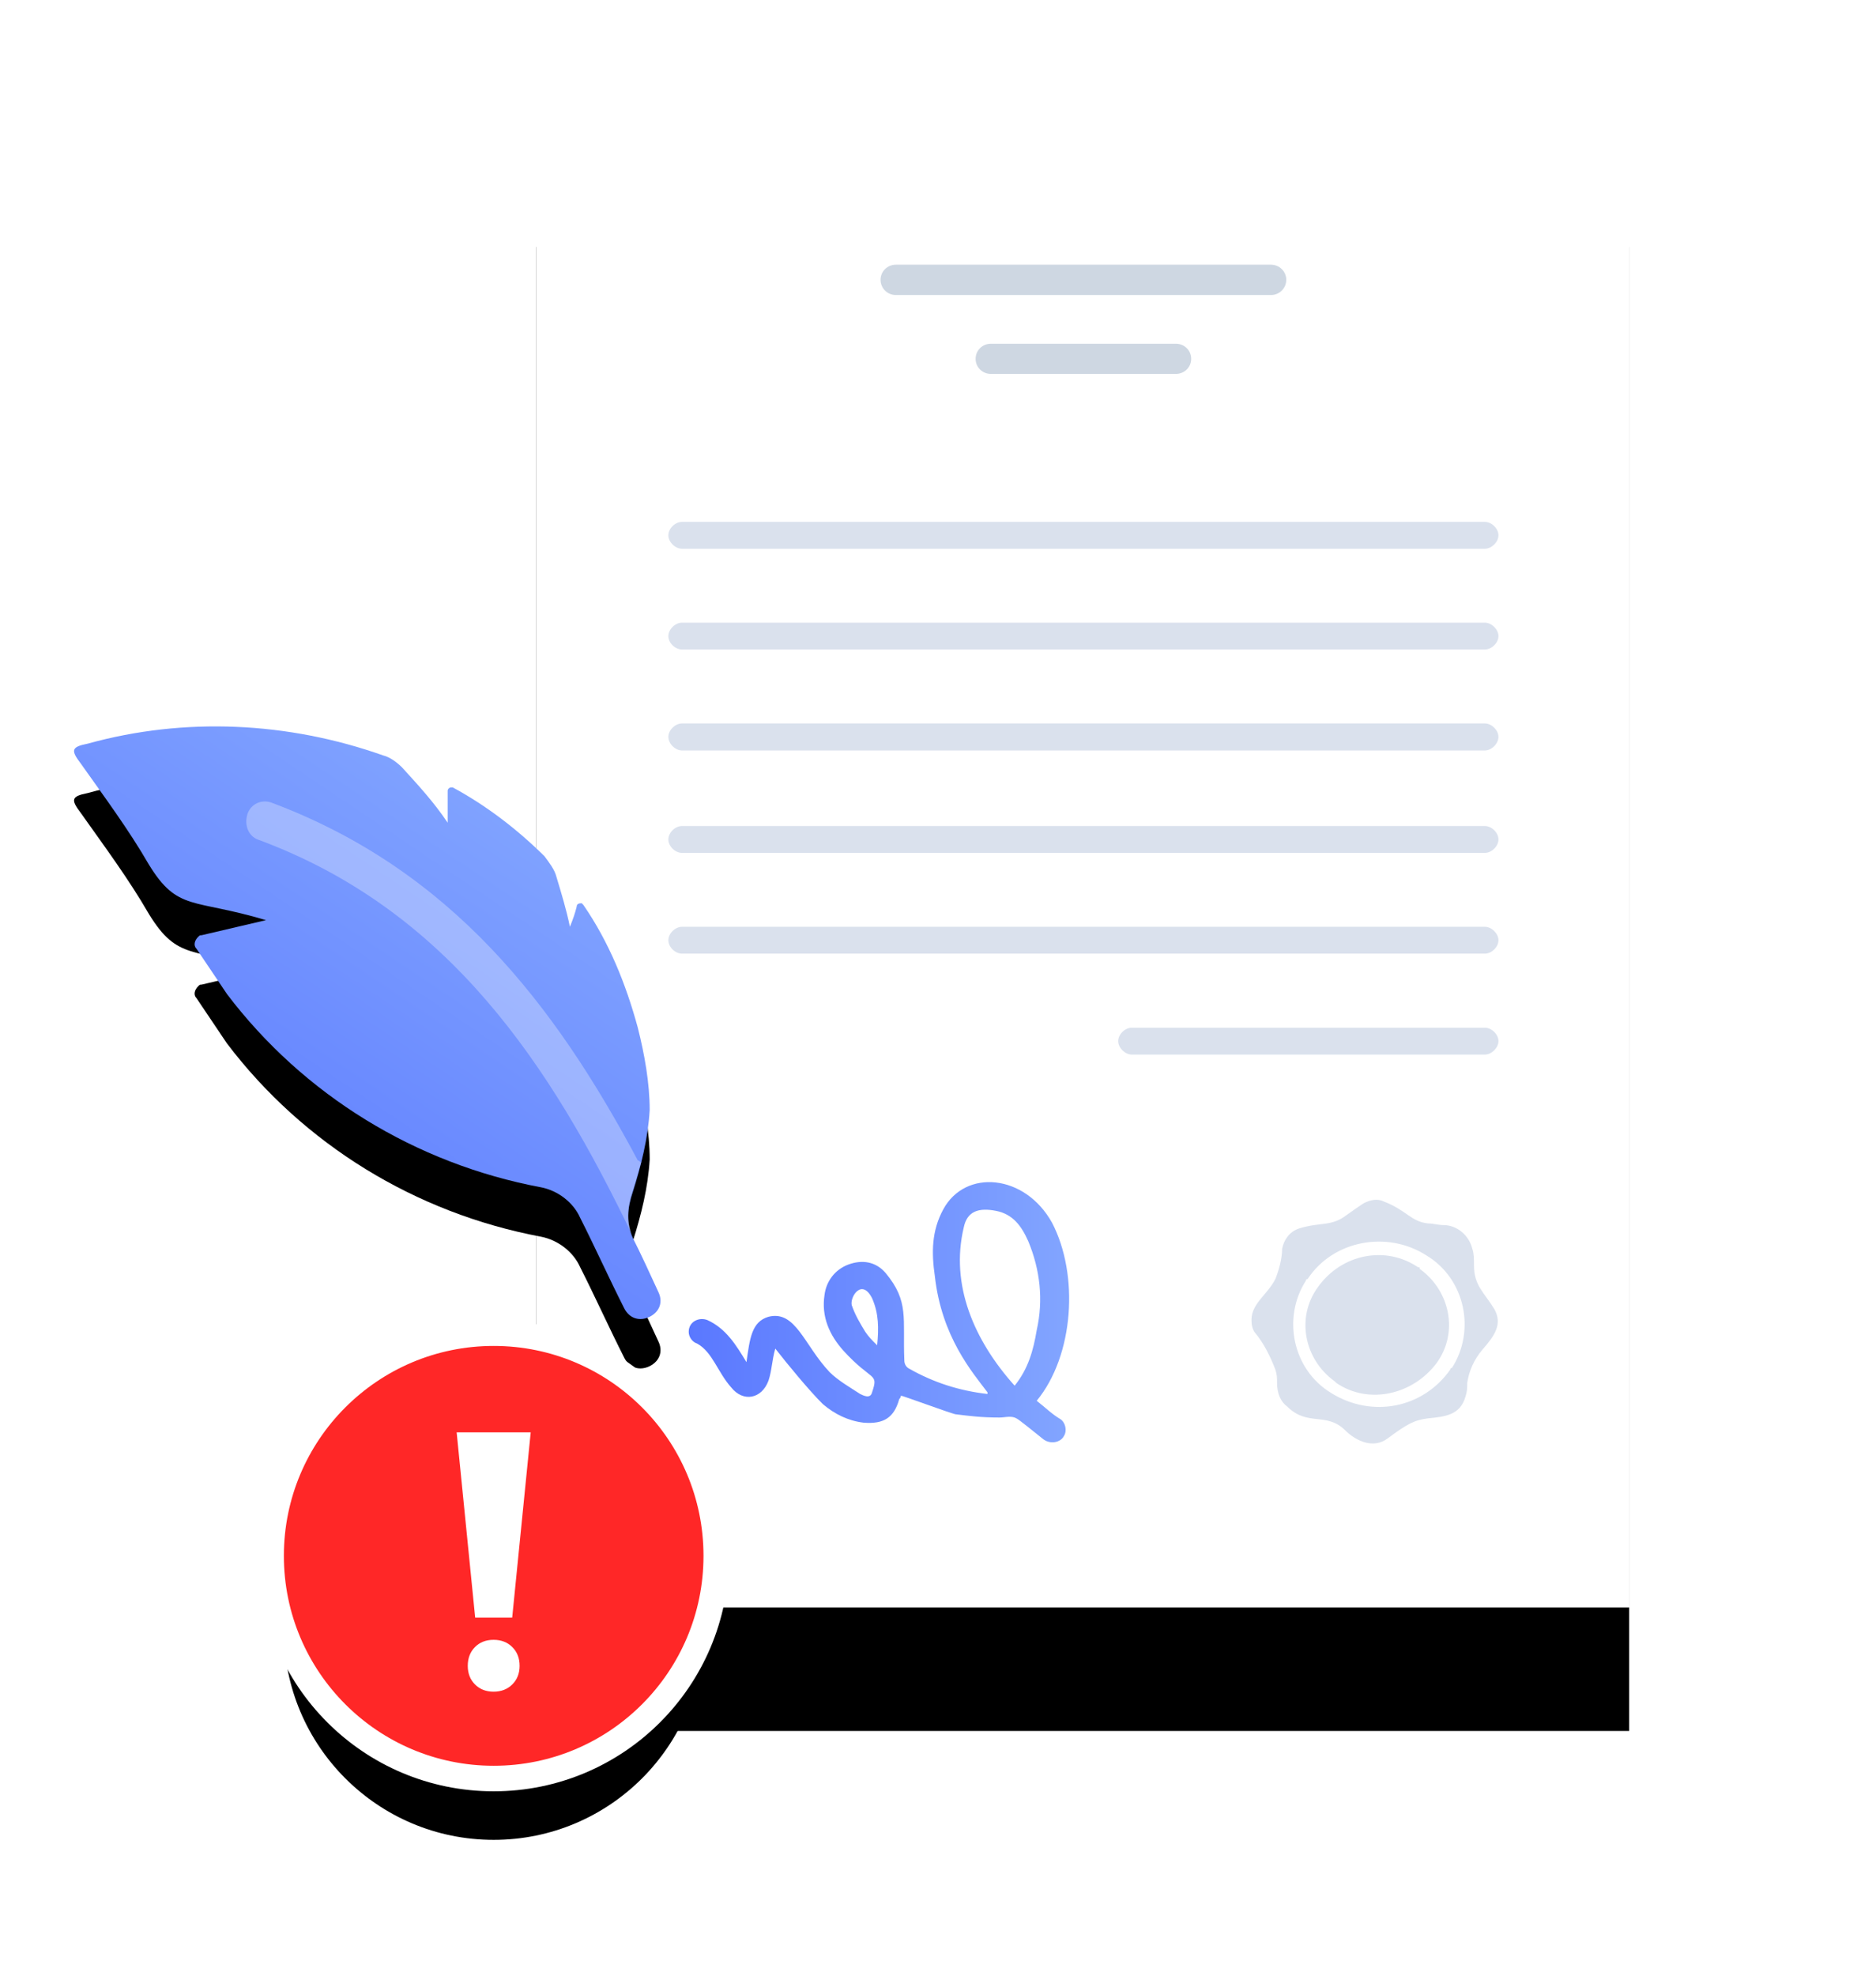 <?xml version="1.0" encoding="UTF-8"?>
<svg width="76px" height="80px" viewBox="0 0 76 80" version="1.1" xmlns="http://www.w3.org/2000/svg" xmlns:xlink="http://www.w3.org/1999/xlink">
    <title>9D84E853-26EA-4FC8-9F0E-5E9F6295D982@1x</title>
    <defs>
        <polygon id="path-1" points="44.288 0 0 0 0 60.09 44.288 60.09"></polygon>
        <filter x="-39.5%" y="-20.8%" width="179.0%" height="158.2%" filterUnits="objectBoundingBox" id="filter-2">
            <feOffset dx="0" dy="5" in="SourceAlpha" result="shadowOffsetOuter1"></feOffset>
            <feGaussianBlur stdDeviation="5" in="shadowOffsetOuter1" result="shadowBlurOuter1"></feGaussianBlur>
            <feColorMatrix values="0 0 0 0 0.396   0 0 0 0 0.478   0 0 0 0 0.576  0 0 0 0.18 0" type="matrix" in="shadowBlurOuter1"></feColorMatrix>
        </filter>
        <linearGradient x1="0.372%" y1="50.605%" x2="99.877%" y2="50.605%" id="linearGradient-3">
            <stop stop-color="#83A6FF" offset="0%"></stop>
            <stop stop-color="#5A78FF" offset="100%"></stop>
        </linearGradient>
        <linearGradient x1="23.776%" y1="9.124%" x2="78.303%" y2="92.468%" id="linearGradient-4">
            <stop stop-color="#83A6FF" offset="0%"></stop>
            <stop stop-color="#5A78FF" offset="100%"></stop>
        </linearGradient>
        <path d="M62.718,25.931 C61.755,27.293 60.793,28.582 59.967,30.011 C58.798,31.917 58.179,31.374 55.223,32.259 L57.836,32.87 C57.905,32.87 57.905,32.87 57.973,32.937 C58.111,33.071 58.179,33.279 58.042,33.414 C57.63,34.024 57.217,34.642 56.805,35.252 C53.709,39.333 49.17,42.124 44.082,43.077 C43.394,43.212 42.775,43.688 42.5,44.305 C41.881,45.527 41.331,46.755 40.712,47.976 C40.506,48.386 40.093,48.52 39.68,48.319 C39.268,48.111 39.13,47.708 39.336,47.299 C39.68,46.547 40.024,45.802 40.368,45.117 C40.643,44.507 40.575,43.896 40.368,43.279 C40.024,42.192 39.749,41.104 39.68,39.95 C39.68,38.856 39.887,37.702 40.161,36.615 C40.643,34.843 41.331,33.145 42.362,31.649 L42.431,31.575 C42.5,31.575 42.638,31.575 42.638,31.716 C42.706,31.984 42.775,32.192 42.912,32.528 C43.05,31.85 43.257,31.172 43.463,30.488 C43.531,30.219 43.738,29.944 43.944,29.669 C45.045,28.582 46.282,27.629 47.658,26.884 L47.726,26.884 C47.796,26.884 47.864,26.951 47.864,27.018 C47.864,27.428 47.864,27.904 47.864,28.313 C48.414,27.495 49.033,26.817 49.721,26.065 C49.927,25.864 50.203,25.656 50.477,25.589 C54.328,24.226 58.523,24.025 62.444,25.112 C63.131,25.246 63.131,25.387 62.718,25.931 Z" id="path-5"></path>
        <filter x="-23.1%" y="-14.6%" width="146.3%" height="145.8%" filterUnits="objectBoundingBox" id="filter-6">
            <feOffset dx="0" dy="2" in="SourceAlpha" result="shadowOffsetOuter1"></feOffset>
            <feGaussianBlur stdDeviation="1.5" in="shadowOffsetOuter1" result="shadowBlurOuter1"></feGaussianBlur>
            <feColorMatrix values="0 0 0 0 0.114   0 0 0 0 0.294   0 0 0 0 1  0 0 0 0.22 0" type="matrix" in="shadowBlurOuter1"></feColorMatrix>
        </filter>
        <circle id="path-7" cx="8.5" cy="8.5" r="8.5"></circle>
        <filter x="-23.7%" y="-17.8%" width="147.5%" height="159.2%" filterUnits="objectBoundingBox" id="filter-8">
            <feMorphology radius="0.466" operator="erode" in="SourceAlpha" result="shadowSpreadOuter1"></feMorphology>
            <feOffset dx="0" dy="3" in="shadowSpreadOuter1" result="shadowOffsetOuter1"></feOffset>
            <feGaussianBlur stdDeviation="2" in="shadowOffsetOuter1" result="shadowBlurOuter1"></feGaussianBlur>
            <feComposite in="shadowBlurOuter1" in2="SourceAlpha" operator="out" result="shadowBlurOuter1"></feComposite>
            <feColorMatrix values="0 0 0 0 0   0 0 0 0 0   0 0 0 0 0  0 0 0 0.5 0" type="matrix" in="shadowBlurOuter1"></feColorMatrix>
        </filter>
    </defs>
    <g id="rana-" stroke="none" stroke-width="1" fill="none" fill-rule="evenodd">
        <g id="my-account---otp-not-verified-copy-7" transform="translate(-453, -501)">
            <g id="Group-32-Copy-3" transform="translate(443, 483)">
                <g id="Group-10" transform="translate(-86, -63)">
                    <g transform="translate(101.5, 100) scale(-1, 1) translate(-101.5, -100) ">
                        <g id="Group" transform="translate(41, 86)">
                            <g id="Group-19" fill-rule="nonzero">
                                <g id="Path">
                                    <use fill="black" fill-opacity="1" filter="url(#filter-2)" xlink:href="#path-1"></use>
                                    <use fill="#FFFFFF" xlink:href="#path-1"></use>
                                </g>
                                <path d="M5.845,17.22 C5.571,17.22 5.295,16.945 5.295,16.677 C5.295,16.401 5.571,16.133 5.845,16.133 L38.373,16.133 C38.649,16.133 38.924,16.401 38.924,16.677 C38.924,16.945 38.649,17.22 38.373,17.22 L5.845,17.22 Z" id="Path" fill="#DAE1ED"></path>
                                <path d="M5.845,21.3 C5.571,21.3 5.295,21.032 5.295,20.757 C5.295,20.488 5.571,20.213 5.845,20.213 L38.373,20.213 C38.649,20.213 38.924,20.488 38.924,20.757 C38.924,21.032 38.649,21.3 38.373,21.3 L5.845,21.3 Z" id="Path" fill="#DAE1ED"></path>
                                <path d="M5.845,25.387 C5.571,25.387 5.295,25.112 5.295,24.837 C5.295,24.569 5.571,24.294 5.845,24.294 L38.373,24.294 C38.649,24.294 38.924,24.569 38.924,24.837 C38.924,25.112 38.649,25.387 38.373,25.387 L5.845,25.387 Z" id="Path" fill="#DAE1ED"></path>
                                <path d="M5.845,29.535 C5.571,29.535 5.295,29.266 5.295,28.991 C5.295,28.716 5.571,28.448 5.845,28.448 L38.373,28.448 C38.649,28.448 38.924,28.716 38.924,28.991 C38.924,29.266 38.649,29.535 38.373,29.535 L5.845,29.535 Z" id="Path" fill="#DAE1ED"></path>
                                <path d="M5.845,33.615 C5.571,33.615 5.295,33.347 5.295,33.071 C5.295,32.803 5.571,32.528 5.845,32.528 L38.373,32.528 C38.649,32.528 38.924,32.803 38.924,33.071 C38.924,33.347 38.649,33.615 38.373,33.615 L5.845,33.615 Z" id="Path" fill="#DAE1ED"></path>
                                <path d="M5.845,37.702 C5.571,37.702 5.295,37.427 5.295,37.158 C5.295,36.883 5.571,36.615 5.845,36.615 L20.15,36.615 C20.425,36.615 20.7,36.883 20.7,37.158 C20.7,37.427 20.425,37.702 20.15,37.702 L5.845,37.702 Z" id="Path" fill="#DAE1ED"></path>
                                <path d="M29.709,6.946 L14.51,6.946 C14.167,6.946 13.891,6.671 13.891,6.328 C13.891,5.993 14.167,5.718 14.51,5.718 L29.709,5.718 C30.053,5.718 30.327,5.993 30.327,6.328 C30.327,6.671 30.053,6.946 29.709,6.946 Z" id="Path" fill="#CED7E2"></path>
                                <path d="M25.858,10.14 L18.362,10.14 C18.018,10.14 17.743,9.872 17.743,9.53 C17.743,9.187 18.018,8.919 18.362,8.919 L25.858,8.919 C26.202,8.919 26.476,9.187 26.476,9.53 C26.476,9.872 26.202,10.14 25.858,10.14 Z" id="Path" fill="#CED7E2"></path>
                                <path d="M35.76,50.157 C35.623,49.204 35.554,48.52 34.866,48.319 C33.766,48.043 33.422,49.473 32.391,50.56 C32.047,50.902 31.565,51.177 31.153,51.446 C31.016,51.513 30.74,51.654 30.671,51.379 C30.397,50.56 30.671,50.969 31.841,49.681 C32.391,49.064 32.734,48.319 32.597,47.433 C32.528,46.889 32.185,46.413 31.634,46.205 C31.084,46.003 30.534,46.07 30.121,46.547 C29.158,47.708 29.434,48.386 29.364,50.084 C29.364,50.225 29.296,50.359 29.158,50.426 C28.196,50.969 27.165,51.312 25.995,51.446 C25.995,51.379 25.995,51.379 25.995,51.379 C26.614,50.56 27.852,49.131 28.127,46.681 C28.265,45.728 28.265,44.849 27.783,43.963 C26.889,42.326 24.482,42.534 23.382,44.507 C22.281,46.614 22.488,49.882 24.001,51.721 C23.657,51.989 23.382,52.265 23.038,52.466 C22.832,52.607 22.763,52.942 22.9,53.15 C23.038,53.419 23.451,53.486 23.725,53.285 C24.826,52.399 24.757,52.466 24.895,52.399 C25.101,52.332 25.307,52.399 25.514,52.399 C26.27,52.399 26.751,52.332 27.302,52.265 C27.577,52.198 29.434,51.513 29.502,51.513 C29.502,51.513 29.502,51.587 29.571,51.654 C29.778,52.399 30.19,52.674 31.016,52.607 C31.634,52.533 32.185,52.265 32.666,51.855 C33.216,51.312 34.11,50.225 34.592,49.607 C34.729,50.084 34.729,50.493 34.866,50.902 C35.141,51.654 35.898,51.788 36.38,51.177 C36.929,50.56 37.136,49.748 37.755,49.406 C37.961,49.339 38.099,49.131 38.099,48.929 C38.099,48.52 37.686,48.319 37.342,48.453 C36.586,48.795 36.173,49.473 35.76,50.157 Z M24.895,51.11 C24.344,50.426 24.138,49.681 24.001,48.862 C23.725,47.634 23.863,46.413 24.344,45.258 C24.62,44.641 24.964,44.165 25.651,44.03 C26.339,43.896 26.82,44.03 26.958,44.708 C27.508,47.023 26.545,49.272 24.895,51.11 Z M30.671,47.567 C31.084,46.755 31.565,47.5 31.497,47.842 C31.359,48.251 31.153,48.587 30.946,48.929 C30.809,49.131 30.671,49.272 30.465,49.473 C30.397,48.795 30.397,48.184 30.671,47.567 Z" id="Shape" fill="url(#linearGradient-3)"></path>
                                <g id="Path">
                                    <use fill="black" fill-opacity="1" filter="url(#filter-6)" xlink:href="#path-5"></use>
                                    <use fill="url(#linearGradient-4)" xlink:href="#path-5"></use>
                                </g>
                                <path d="M55.566,28.991 C47.796,31.85 43.669,38.178 40.368,45.05 C40.643,44.44 40.574,43.829 40.368,43.212 C40.231,42.802 40.161,42.467 40.024,42.057 C40.093,42.057 40.093,41.99 40.161,41.99 C43.531,35.662 47.726,30.219 55.016,27.495 C55.429,27.36 55.842,27.562 55.979,27.971 C56.116,28.448 55.91,28.857 55.566,28.991 Z" id="Path" fill="#FFFFFF" opacity="0.3"></path>
                                <path d="M11.513,52.909 C11.031,53.385 10.344,53.66 9.793,53.251 C8.968,52.64 8.693,52.5 8.143,52.432 C7.456,52.365 6.837,52.298 6.63,51.547 C6.561,51.345 6.561,51.211 6.561,51.003 C6.493,50.526 6.286,50.05 5.942,49.647 C5.461,49.097 5.117,48.621 5.461,48.01 C5.874,47.332 6.286,47.057 6.286,46.245 C6.286,45.97 6.286,45.768 6.355,45.56 C6.493,45.017 6.974,44.607 7.524,44.607 C7.73,44.607 7.937,44.54 8.143,44.54 C8.83,44.473 9.037,43.997 9.931,43.655 C10.206,43.52 10.481,43.587 10.756,43.722 C10.963,43.863 11.169,43.997 11.444,44.198 C12.063,44.675 12.476,44.473 13.37,44.742 C13.782,44.883 13.988,45.218 14.058,45.56 C14.058,45.97 14.195,46.446 14.332,46.789 C14.676,47.466 15.364,47.809 15.295,48.553 C15.295,48.694 15.226,48.896 15.158,48.963 C14.814,49.372 14.539,49.916 14.332,50.459 C14.264,50.667 14.264,50.802 14.264,51.003 C14.264,51.412 14.126,51.755 13.851,51.956 C13.025,52.775 12.27,52.164 11.513,52.909 Z M7.249,50.459 C8.349,52.023 10.412,52.432 12.063,51.412 C13.645,50.459 14.058,48.352 13.095,46.856 C13.095,46.856 13.095,46.789 13.025,46.789 C11.994,45.218 9.793,44.816 8.212,45.836 C6.63,46.789 6.217,48.896 7.18,50.392 C7.249,50.392 7.249,50.459 7.249,50.459 Z" id="Shape" fill="#DAE1ED"></path>
                                <path d="M8.556,46.312 C9.863,45.426 11.651,45.768 12.613,47.124 C13.507,48.352 13.163,50.05 11.925,50.936 L11.857,51.003 C10.55,51.889 8.762,51.479 7.799,50.191 C6.905,48.963 7.249,47.265 8.487,46.379 C8.487,46.312 8.487,46.312 8.556,46.312 Z" id="Path" fill="#DAE1ED"></path>
                            </g>
                            <g id="Group-2" transform="translate(37.5, 49.5)">
                                <g id="Oval">
                                    <use fill="black" fill-opacity="1" filter="url(#filter-8)" xlink:href="#path-7"></use>
                                    <circle stroke="#FFFFFF" stroke-width="1.034" fill="#FF2727" fill-rule="evenodd" cx="8.5" cy="8.5" r="9.017"></circle>
                                </g>
                                <g id="!" transform="translate(7, 3.5)" fill="#FFFFFF" fill-rule="nonzero">
                                    <path d="M0.75,7.5 L2.25,7.5 L3,0 L0,0 L0.75,7.5 Z M1.504,10.5 C1.812,10.5 2.064,10.402 2.258,10.206 C2.453,10.011 2.55,9.76 2.55,9.454 C2.55,9.143 2.453,8.889 2.258,8.694 C2.064,8.498 1.812,8.4 1.504,8.4 C1.195,8.4 0.943,8.498 0.746,8.694 C0.549,8.889 0.45,9.143 0.45,9.454 C0.45,9.76 0.549,10.011 0.746,10.206 C0.943,10.402 1.195,10.5 1.504,10.5 Z" id="Shape"></path>
                                </g>
                            </g>
                        </g>
                    </g>
                </g>
            </g>
        </g>
    </g>
</svg>
